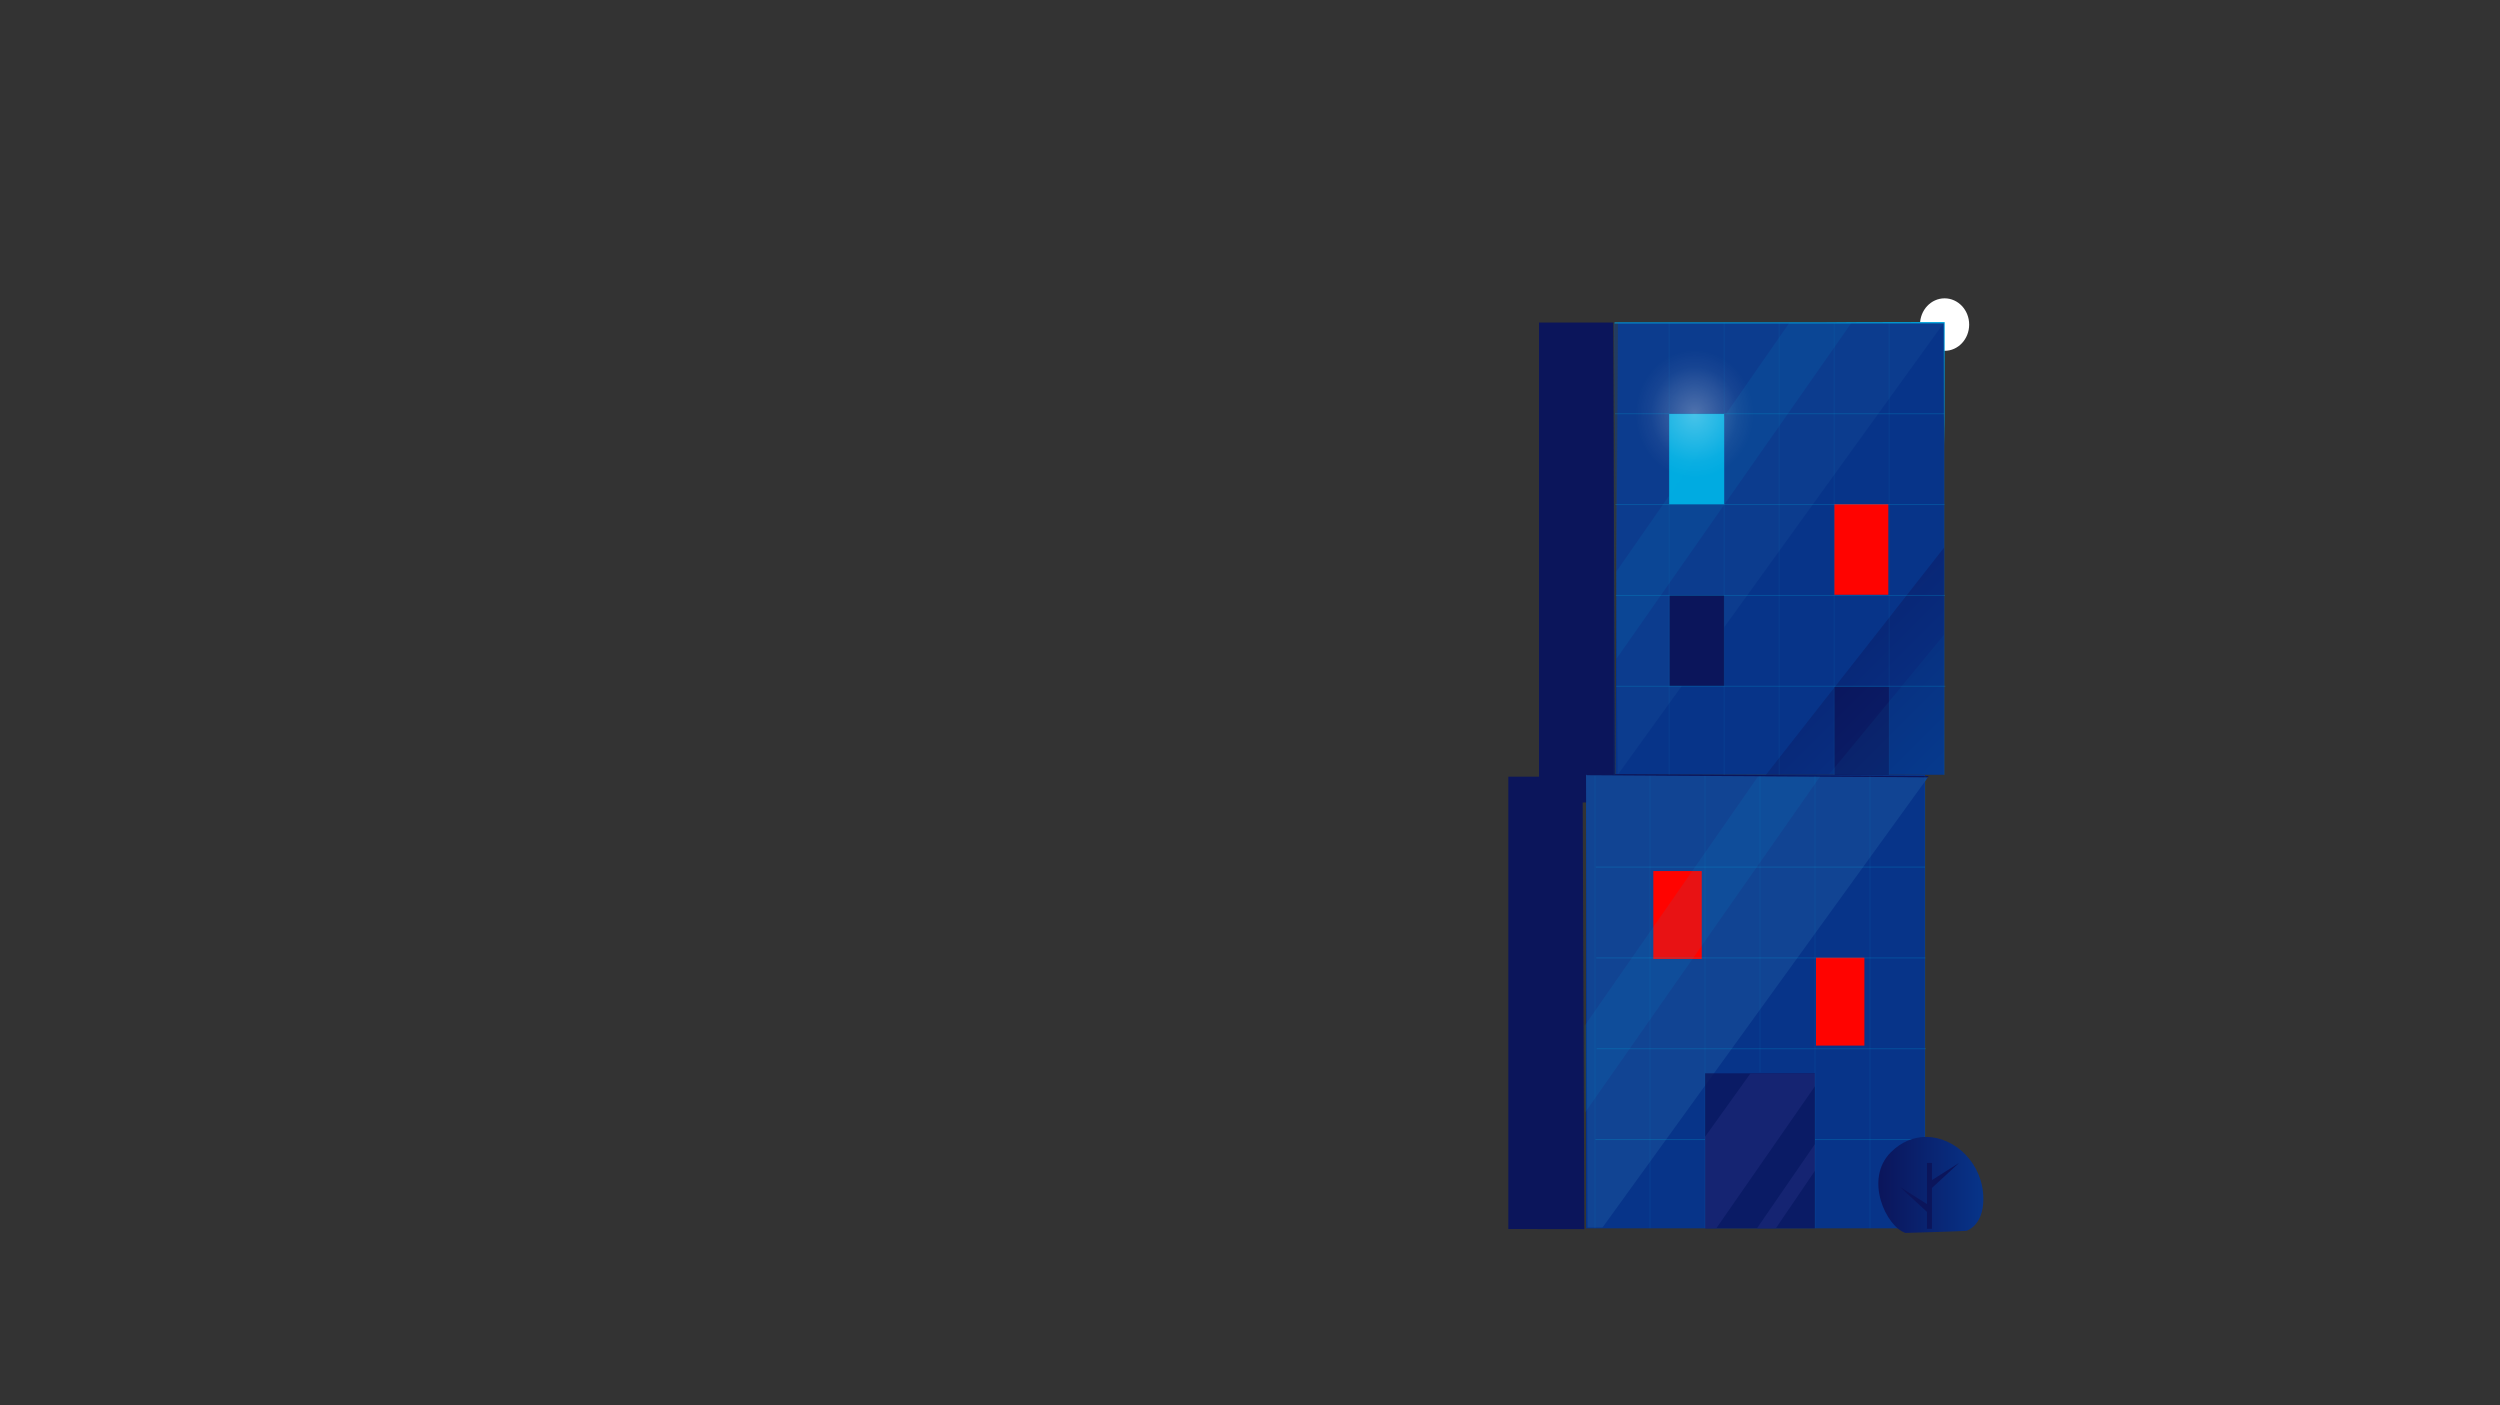 <svg fill="none" height="1686" viewBox="0 0 3000 1686" width="3000" xmlns="http://www.w3.org/2000/svg" xmlns:xlink="http://www.w3.org/1999/xlink"><rect x="0" y="0" width="3000" height="1686" fill="#333333" stroke="none"/><radialGradient id="a" cx="0" cy="0" gradientTransform="matrix(0 91.5 -84.5 0 2033.5 496.803)" gradientUnits="userSpaceOnUse" r="1"><stop offset="0" stop-color="#fff" stop-opacity=".28"/><stop offset=".63" stop-color="#fff" stop-opacity=".04"/><stop offset=".839" stop-color="#fff" stop-opacity="0"/></radialGradient><linearGradient id="b"><stop offset="0" stop-color="#0b155b"/><stop offset="1" stop-color="#073489"/></linearGradient><linearGradient id="c" gradientUnits="userSpaceOnUse" x1="2211.25" x2="2347.75" xlink:href="#b" y1="778.75" y2="915.25"/><linearGradient id="d" gradientUnits="userSpaceOnUse" x1="2254.01" x2="2380.04" xlink:href="#b" y1="1421.9" y2="1421.9"/><ellipse cx="2333.5" cy="389.5" fill="#fff" rx="29.5" ry="31.5"/><path d="m1938.5 929.561h394.63v-542.561h-391.63z" fill="#073489"/><path clip-rule="evenodd" d="m1903.23 929.733h406.77v544.267h-406.77z" fill="#073489" fill-rule="evenodd"/><path clip-rule="evenodd" d="m2237.28 1149.21h-58.09v105.5h58.09z" fill="#ff0300" fill-rule="evenodd"/><path d="m1846.79 962.861 91.21.14-2.09-576-89.12-.001z" fill="#0b155b"/><path d="m2108.42 1413.29v-200.68" stroke="#073489" stroke-miterlimit="10" stroke-width="3"/><path d="m2313.63 932.648-410.4-2.911 1.77 543.263h18z" fill="#114493"/><path d="m2333 387-396 .089 4.11 542.911z" fill="#114493" opacity=".47"/><path clip-rule="evenodd" d="m2042.08 1045.27h-58.09v105.5h58.09z" fill="#ff0300" fill-rule="evenodd"/><path clip-rule="evenodd" d="m2046 1473.95h132v-185.99h-132z" fill="#0b155b" fill-rule="evenodd" opacity=".78"/><path d="m2100.65 1287.96-54.65 76.26v109.73h13.58l118.42-170.53v-15.46z" fill="#152472"/><path d="m2108.37 1473.95h22.65l46.98-69.12v-32.05z" fill="#152472"/><path clip-rule="evenodd" d="m2069 714.46h-65.5v108.54h65.5z" fill="#0b155b" fill-rule="evenodd"/><path clip-rule="evenodd" d="m2267 824.297h-65.67v105.5h65.67z" fill="#0b155b" fill-rule="evenodd"/><path clip-rule="evenodd" d="m2069 496.803h-66v108.197h66z" fill="#00ace1" fill-rule="evenodd"/><path clip-rule="evenodd" d="m2266 605h-64.71v108.71h64.71z" fill="#ff0300" fill-rule="evenodd"/><path d="m2314 932-410-2.5" stroke="#0b155b" stroke-miterlimit="10" stroke-width="1.5"/><path d="m1939.5 686 207.97-299h74.58l-282.05 403.195z" fill="#00ace1" opacity=".09"/><path d="m1901.5 1231 207.97-299.005h74.58l-282.05 403.195z" fill="#00ace1" opacity=".09"/><path d="m2192.19 387 35.2-.238 35.21-.09 70.4-.163.49-.002v.493l-.15 73.662-.09 36.831-.25 36.831-.25-36.831-.08-36.831-.16-73.662.49.491-70.4-.163-35.21-.09z" fill="#00ace1"/><path d="m2333.13 929.56-138.13-.474 138-167.437z" fill="#00ace1" opacity=".09"/><ellipse cx="2033.5" cy="496.803" fill="url(#a)" rx="84.5" ry="91.5"/><path d="m2333.01 929.992h-214.03l214.03-273z" fill="url(#c)" opacity=".42"/><g stroke="#00ace1" stroke-miterlimit="10" stroke-width="1.02"><g opacity=".3"><path d="m1937 387v543" opacity=".3"/><path d="m2003 387v543" opacity=".3"/><path d="m2069 387v543" opacity=".3"/><path d="m2135 387v543" opacity=".3"/><path d="m2201 387v543" opacity=".3"/><path d="m2267 387v543" opacity=".3"/><path d="m2333 387v543" opacity=".3"/></g><path d="m1937.5 387.5h395"/><g opacity=".5"><path d="m1938 496.5h395" opacity=".5"/><path d="m1938.5 605.5h395" opacity=".5"/><path d="m1939 714.5h395" opacity=".5"/><path d="m1939.5 823.5h395" opacity=".5"/></g><g opacity=".3"><path d="m1914 931v543" opacity=".3"/><path d="m1980 931v543" opacity=".3"/><path d="m2046 931v543" opacity=".3"/><path d="m2112 931v356" opacity=".3"/><path d="m2178 931v543" opacity=".3"/><path d="m2244 931v543" opacity=".3"/><path d="m2310 931v543" opacity=".3"/></g><g opacity=".5"><path d="m1915 1040.5h395" opacity=".5"/><path d="m1915.5 1149.5h395" opacity=".5"/><path d="m1916 1258.5h395" opacity=".5"/><path d="m2178 1367.5h131.5" opacity=".5"/><path d="m1914.5 1367.5h131.5" opacity=".5"/></g></g><path d="m2268.88 1382.83c-32.14 32.26-5.54 89.11 17.65 96.67 0 0 71.58-2.02 73.22-2.52 1.64-.51 20.29-7.06 20.29-38.19 0-42.22-33.65-74.49-68.81-74.49-14.62 0-29.49 5.67-42.35 18.53z" fill="url(#d)"/><path clip-rule="evenodd" d="m2312.36 1395.53h6.01v78.99h-6.01z" fill="#0b155b" fill-rule="evenodd"/><path d="m2315.37 1418 35.47-22.48-35.47 32.74z" fill="#0b155b"/><path d="m2315.37 1446.81-35.47-22.48 35.47 32.74z" fill="#0b155b"/><path d="m1810 1474.87 91.21.13-2.09-543.002h-89.12z" fill="#0b155b"/></svg>